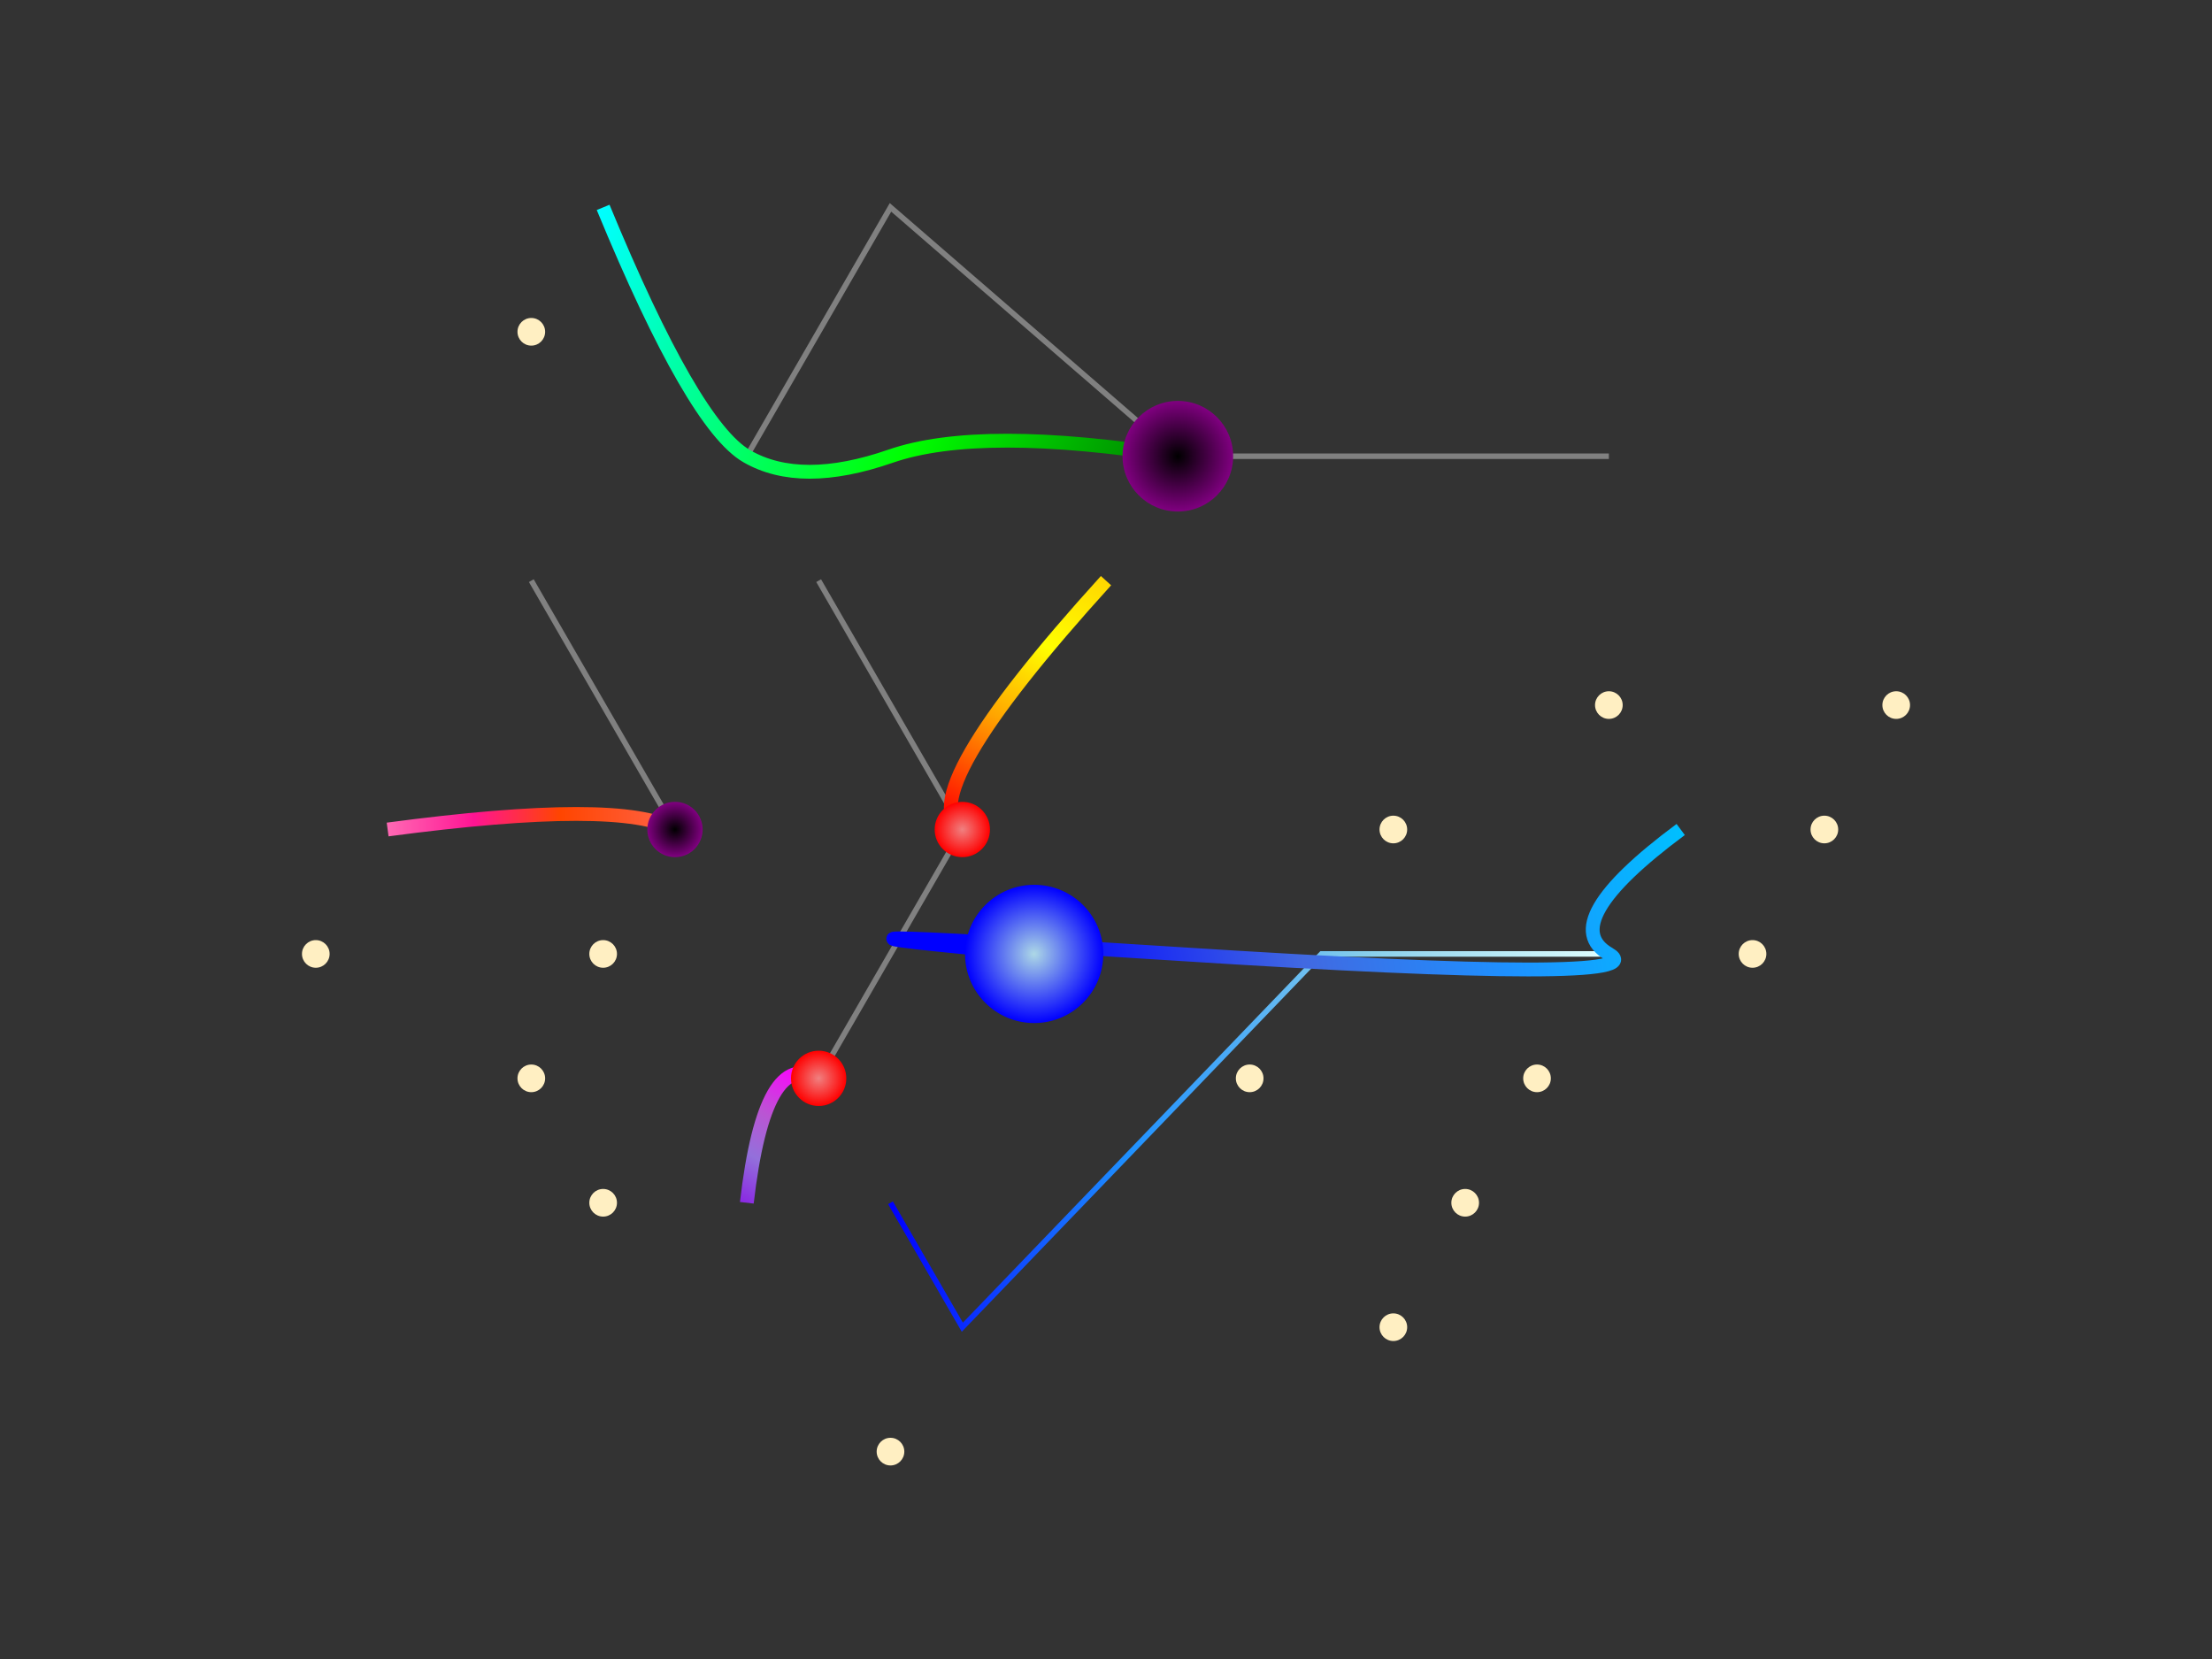 <svg xmlns="http://www.w3.org/2000/svg" version="1.1" xmlns:xlink="http://www.w3.org/1999/xlink" width="800" height="600" style="border: 5px solid #e5e8dc;" preserveAspectRatio="xMidYMid meet"><rect width="100%" height="100%" fill="#333333" stroke="none"/><g transform="matrix(1,0,0,1,-93.634,0)"><circle r="5" cx="207.846" cy="345" fill="#ffefc2"></circle><circle r="5" cx="285.788" cy="390" fill="#ffefc2"></circle><circle r="5" cx="311.769" cy="435" fill="#ffefc2"></circle><circle r="5" cx="311.769" cy="345" fill="#ffefc2"></circle><circle r="5" cx="415.692" cy="525" fill="#ffefc2"></circle><circle r="5" cx="337.75" cy="300" fill="#ffefc2"></circle><circle r="5" cx="285.788" cy="120" fill="#ffefc2"></circle><circle r="5" cx="545.596" cy="390" fill="#ffefc2"></circle><circle r="5" cx="597.558" cy="480" fill="#ffefc2"></circle><circle r="5" cx="623.538" cy="435" fill="#ffefc2"></circle><circle r="5" cx="519.615" cy="165" fill="#ffefc2"></circle><circle r="5" cx="597.558" cy="300" fill="#ffefc2"></circle><circle r="5" cx="649.519" cy="390" fill="#ffefc2"></circle><circle r="5" cx="675.5" cy="255" fill="#ffefc2"></circle><circle r="5" cx="727.461" cy="345" fill="#ffefc2"></circle><circle r="5" cx="753.442" cy="300" fill="#ffefc2"></circle><circle r="5" cx="779.423" cy="255" fill="#ffefc2"></circle><path d="M 441.673 300 L 389.711 210" fill="none" stroke-width="2" stroke="#808080"></path><path d="M 363.731 165 L 415.692 75 L 519.615 165 L 675.5 165" fill="none" stroke-width="2" stroke="#808080"></path><path d="M 337.75 300 L 285.788 210" fill="none" stroke-width="2" stroke="#808080"></path><path d="M 389.711 390 L 441.673 300" fill="none" stroke-width="2" stroke="#808080"></path><path d="M 675.5 345 L 571.577 345 L 441.673 480 L 415.692 435" fill="none" stroke-width="2" stroke="url(#SvgjsLinearGradient1121)"></path><path d="M 493.634 210 Q422.187 288.75 441.673 300" fill="none" stroke-width="5" stroke="url(#SvgjsLinearGradient1122)"></path><circle r="0" cx="419.687" cy="286.25" fill="#cccccc"></circle><path d="M 311.769 75 Q344.245 153.75 363.731 165 T 415.692 165 T 519.615 165" fill="none" stroke-width="5" stroke="url(#SvgjsLinearGradient1123)"></path><circle r="0" cx="341.745" cy="151.25" fill="#cccccc"></circle><path d="M 233.827 300 Q318.264 288.75 337.75 300" fill="none" stroke-width="5" stroke="url(#SvgjsLinearGradient1124)"></path><circle r="0" cx="315.764" cy="286.25" fill="#cccccc"></circle><path d="M 363.731 435 Q370.226 378.75 389.711 390" fill="none" stroke-width="5" stroke="url(#SvgjsLinearGradient1125)"></path><circle r="0" cx="367.726" cy="376.25" fill="#cccccc"></circle><path d="M 701.481 300 Q656.014 333.75 675.5 345 T 519.615 345 T 467.654 345" fill="none" stroke-width="5" stroke="url(#SvgjsLinearGradient1126)"></path><circle r="0" cx="653.514" cy="331.25" fill="#cccccc"></circle><circle r="10" cx="441.673" cy="300" fill="url(#SvgjsRadialGradient1127)"></circle><circle r="20" cx="519.615" cy="165" fill="url(#SvgjsRadialGradient1128)"></circle><circle r="10" cx="337.75" cy="300" fill="url(#SvgjsRadialGradient1129)"></circle><circle r="10" cx="389.711" cy="390" fill="url(#SvgjsRadialGradient1130)"></circle><circle r="25" cx="467.654" cy="345" fill="url(#SvgjsRadialGradient1131)"></circle></g><defs><linearGradient id="SvgjsLinearGradient1121"><stop stop-color="#0000ff" offset="0"></stop><stop stop-color="#1e90ff" offset="0.33"></stop><stop stop-color="#87ceeb" offset="0.66"></stop><stop stop-color="#e0ffff" offset="1"></stop></linearGradient><linearGradient x1="493.634" y1="210" x2="441.673" y2="300" gradientUnits="userSpaceOnUse" id="SvgjsLinearGradient1122"><stop stop-color="#ffd700" offset="0"></stop><stop stop-color="#ffff00" offset="0.3"></stop><stop stop-color="#ffa500" offset="0.6"></stop><stop stop-color="#ff0000" offset="1"></stop></linearGradient><linearGradient x1="311.769" y1="75" x2="519.615" y2="165" gradientUnits="userSpaceOnUse" id="SvgjsLinearGradient1123"><stop stop-color="#00ffff" offset="0"></stop><stop stop-color="#00ff80" offset="0.3"></stop><stop stop-color="#00ff00" offset="0.6"></stop><stop stop-color="#008000" offset="1"></stop></linearGradient><linearGradient x1="233.827" y1="300" x2="337.75" y2="300" gradientUnits="userSpaceOnUse" id="SvgjsLinearGradient1124"><stop stop-color="#ff69b4" offset="0"></stop><stop stop-color="#ff1493" offset="0.3"></stop><stop stop-color="#ff4500" offset="0.6"></stop><stop stop-color="#ff6347" offset="1"></stop></linearGradient><linearGradient x1="363.731" y1="435" x2="389.711" y2="390" gradientUnits="userSpaceOnUse" id="SvgjsLinearGradient1125"><stop stop-color="#8a2be2" offset="0"></stop><stop stop-color="#9370db" offset="0.3"></stop><stop stop-color="#ba55d3" offset="0.6"></stop><stop stop-color="#ff00ff" offset="1"></stop></linearGradient><linearGradient x1="701.481" y1="300" x2="467.654" y2="345" gradientUnits="userSpaceOnUse" id="SvgjsLinearGradient1126"><stop stop-color="#00bfff" offset="0"></stop><stop stop-color="#1e90ff" offset="0.3"></stop><stop stop-color="#4169e1" offset="0.6"></stop><stop stop-color="#0000ff" offset="1"></stop></linearGradient><radialGradient cx="0.5" cy="0.5" r="0.5" id="SvgjsRadialGradient1127"><stop stop-color="lightcoral" offset="0"></stop><stop stop-color="red" offset="1"></stop></radialGradient><radialGradient cx="0.5" cy="0.5" r="0.5" id="SvgjsRadialGradient1128"><stop stop-color="lightpurple" offset="0"></stop><stop stop-color="purple" offset="1"></stop></radialGradient><radialGradient cx="0.5" cy="0.5" r="0.5" id="SvgjsRadialGradient1129"><stop stop-color="lightpurple" offset="0"></stop><stop stop-color="purple" offset="1"></stop></radialGradient><radialGradient cx="0.5" cy="0.5" r="0.5" id="SvgjsRadialGradient1130"><stop stop-color="lightcoral" offset="0"></stop><stop stop-color="red" offset="1"></stop></radialGradient><radialGradient cx="0.5" cy="0.5" r="0.5" id="SvgjsRadialGradient1131"><stop stop-color="lightblue" offset="0"></stop><stop stop-color="blue" offset="1"></stop></radialGradient></defs></svg>